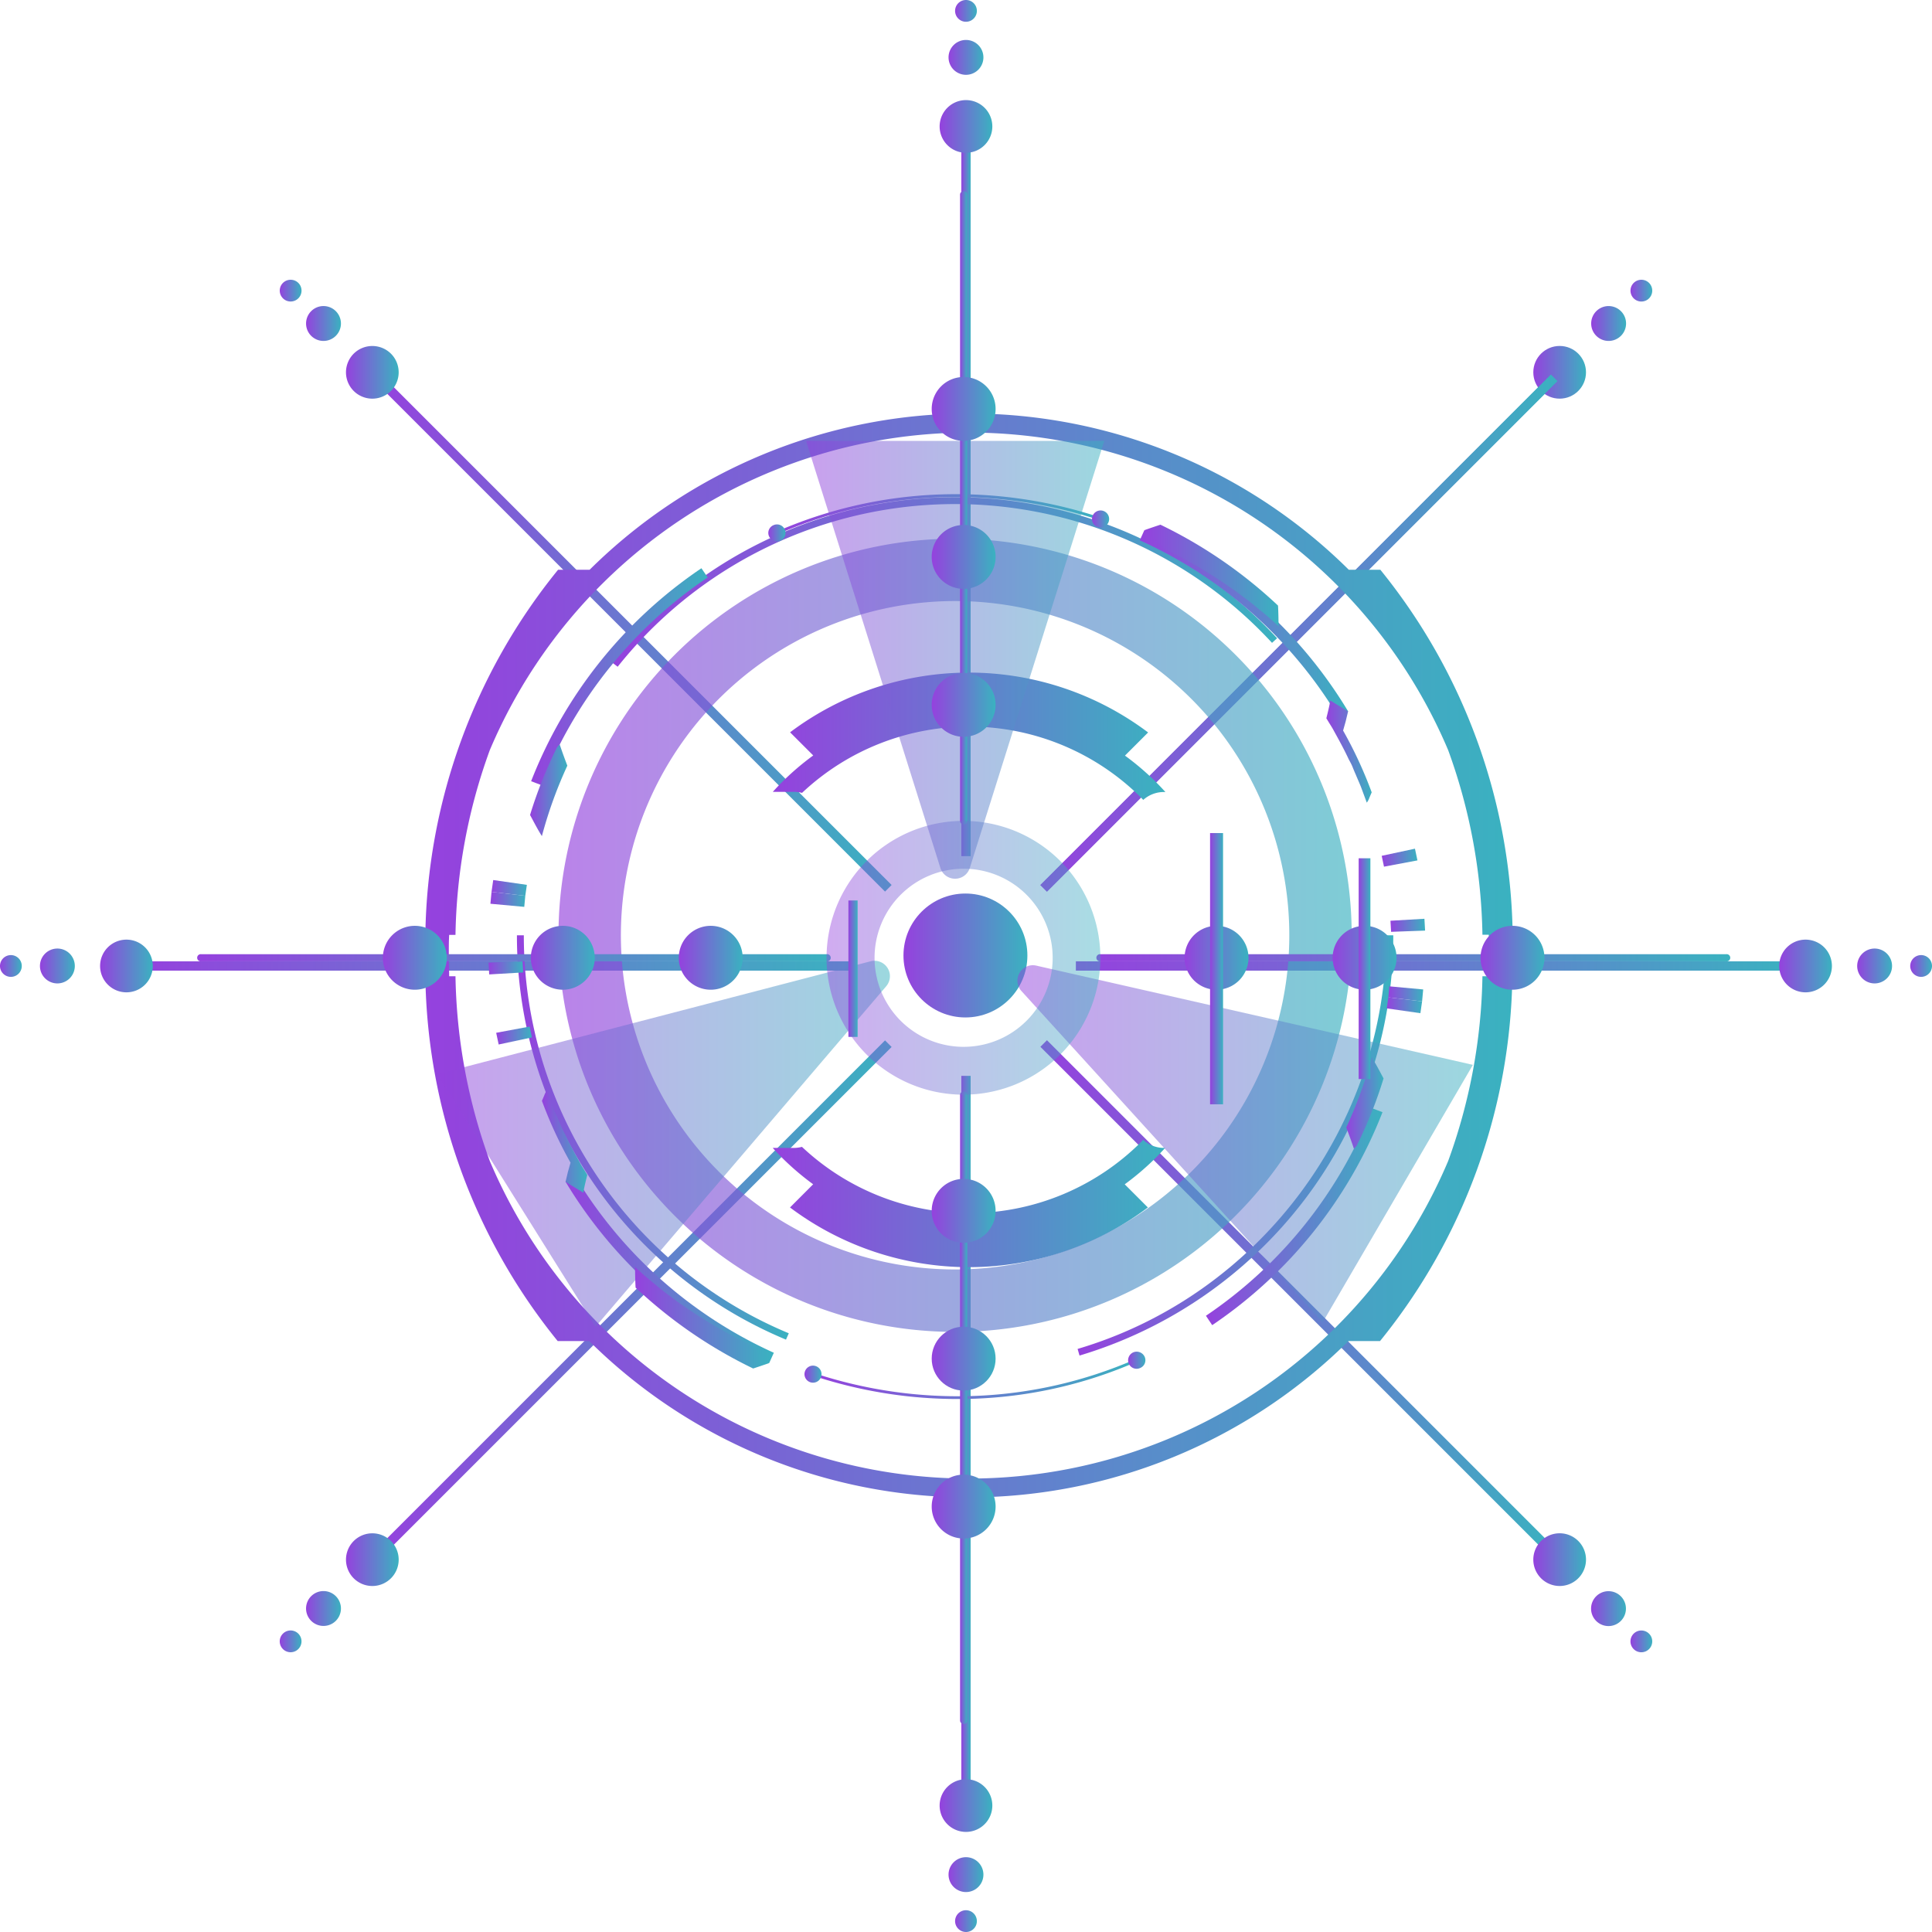 <svg xmlns="http://www.w3.org/2000/svg" xmlns:xlink="http://www.w3.org/1999/xlink" viewBox="0 0 489.87 489.87"><defs><style>.cls-1{mask:url(#mask);filter:url(#luminosity-noclip-5);}.cls-2,.cls-4,.cls-6,.cls-8{mix-blend-mode:multiply;}.cls-2{fill:url(#Безымянный_градиент_2);}.cls-3,.cls-7{mask:url(#mask-2);}.cls-3{filter:url(#luminosity-noclip-6);}.cls-4{fill:url(#Безымянный_градиент_2-2);}.cls-5{mask:url(#mask-3);filter:url(#luminosity-noclip-7);}.cls-6{fill:url(#Безымянный_градиент_2-3);}.cls-7{filter:url(#luminosity-noclip-8);}.cls-8{fill:url(#Безымянный_градиент_2-4);}.cls-9{fill:url(#New_Gradient_Swatch_2);}.cls-10{fill:url(#New_Gradient_Swatch_2-2);}.cls-11{fill:url(#New_Gradient_Swatch_2-3);}.cls-12{fill:url(#New_Gradient_Swatch_2-4);}.cls-13{fill:url(#New_Gradient_Swatch_2-5);}.cls-14{fill:url(#New_Gradient_Swatch_2-6);}.cls-15{fill:url(#New_Gradient_Swatch_2-7);}.cls-16{fill:url(#New_Gradient_Swatch_2-8);}.cls-17{fill:url(#New_Gradient_Swatch_2-9);}.cls-18{fill:url(#New_Gradient_Swatch_2-10);}.cls-19{fill:url(#New_Gradient_Swatch_2-11);}.cls-20{fill:url(#New_Gradient_Swatch_2-12);}.cls-21{fill:url(#New_Gradient_Swatch_2-13);}.cls-22{fill:url(#New_Gradient_Swatch_2-14);}.cls-23{fill:url(#New_Gradient_Swatch_2-15);}.cls-24{fill:url(#New_Gradient_Swatch_2-16);}.cls-25{fill:url(#New_Gradient_Swatch_2-33);}.cls-26{fill:url(#New_Gradient_Swatch_2-34);}.cls-27{fill:url(#New_Gradient_Swatch_2-35);}.cls-28{fill:url(#New_Gradient_Swatch_2-36);}.cls-29{fill:url(#New_Gradient_Swatch_2-37);}.cls-30{fill:url(#New_Gradient_Swatch_2-38);}.cls-31{fill:url(#New_Gradient_Swatch_2-39);}.cls-32{fill:url(#New_Gradient_Swatch_2-40);}.cls-33{fill:url(#New_Gradient_Swatch_2-41);}.cls-34{fill:url(#New_Gradient_Swatch_2-42);}.cls-35{fill:url(#New_Gradient_Swatch_2-43);}.cls-36{fill:url(#New_Gradient_Swatch_2-44);}.cls-37{fill:url(#New_Gradient_Swatch_2-45);}.cls-38{fill:url(#New_Gradient_Swatch_2-46);}.cls-39{fill:url(#New_Gradient_Swatch_2-47);}.cls-40{fill:url(#New_Gradient_Swatch_2-48);}.cls-41{fill:url(#New_Gradient_Swatch_2-65);}.cls-42{fill:url(#New_Gradient_Swatch_2-66);}.cls-43{fill:url(#New_Gradient_Swatch_2-67);}.cls-44{fill:url(#New_Gradient_Swatch_2-68);}.cls-45{fill:url(#New_Gradient_Swatch_2-69);}.cls-46{fill:url(#New_Gradient_Swatch_2-70);}.cls-47{fill:url(#New_Gradient_Swatch_2-71);}.cls-48{opacity:0.65;fill:url(#New_Gradient_Swatch_2-72);}.cls-49,.cls-50,.cls-51,.cls-82{opacity:0.5;}.cls-49{fill:url(#New_Gradient_Swatch_2-73);}.cls-50{fill:url(#New_Gradient_Swatch_2-74);}.cls-51{fill:url(#New_Gradient_Swatch_2-75);}.cls-52{fill:url(#New_Gradient_Swatch_2-76);}.cls-53{fill:url(#New_Gradient_Swatch_2-77);}.cls-54{fill:url(#New_Gradient_Swatch_2-78);}.cls-55{fill:url(#New_Gradient_Swatch_2-79);}.cls-56{fill:url(#New_Gradient_Swatch_2-80);}.cls-57{fill:url(#New_Gradient_Swatch_2-81);}.cls-58{fill:url(#New_Gradient_Swatch_2-82);}.cls-59{fill:url(#New_Gradient_Swatch_2-83);}.cls-60{fill:url(#New_Gradient_Swatch_2-84);}.cls-61{fill:url(#New_Gradient_Swatch_2-85);}.cls-62{fill:url(#New_Gradient_Swatch_2-86);}.cls-63{fill:url(#New_Gradient_Swatch_2-87);}.cls-64{fill:url(#New_Gradient_Swatch_2-88);}.cls-65{fill:url(#New_Gradient_Swatch_2-89);}.cls-66{fill:url(#New_Gradient_Swatch_2-90);}.cls-67{fill:url(#New_Gradient_Swatch_2-91);}.cls-68{fill:url(#New_Gradient_Swatch_2-92);}.cls-69{fill:url(#New_Gradient_Swatch_2-93);}.cls-70{fill:url(#New_Gradient_Swatch_2-94);}.cls-71{fill:url(#New_Gradient_Swatch_2-95);}.cls-72{fill:url(#New_Gradient_Swatch_2-96);}.cls-73{fill:url(#New_Gradient_Swatch_2-97);}.cls-74{fill:url(#New_Gradient_Swatch_2-98);}.cls-75{fill:url(#New_Gradient_Swatch_2-99);}.cls-76{fill:url(#New_Gradient_Swatch_2-100);}.cls-77{fill:url(#New_Gradient_Swatch_2-101);}.cls-78{fill:url(#New_Gradient_Swatch_2-102);}.cls-79{fill:url(#New_Gradient_Swatch_2-103);}.cls-80{opacity:0.44;}.cls-81{fill:url(#New_Gradient_Swatch_2-104);}.cls-83{mask:url(#mask-5);}.cls-84{fill:url(#New_Gradient_Swatch_2-105);}.cls-85{mask:url(#mask-6);}.cls-86{fill:url(#New_Gradient_Swatch_2-106);}.cls-87{mask:url(#mask-7);}.cls-88{fill:url(#New_Gradient_Swatch_2-107);}.cls-89{mask:url(#mask-8);}.cls-90{fill:url(#New_Gradient_Swatch_2-108);}.cls-91{fill:url(#New_Gradient_Swatch_2-109);}.cls-92{fill:url(#New_Gradient_Swatch_2-110);}.cls-93{fill:url(#New_Gradient_Swatch_2-111);}.cls-94{fill:url(#New_Gradient_Swatch_2-112);}.cls-95{fill:url(#New_Gradient_Swatch_2-113);}.cls-96{fill:url(#New_Gradient_Swatch_2-114);}.cls-97{fill:url(#New_Gradient_Swatch_2-115);}.cls-98{fill:url(#New_Gradient_Swatch_2-116);}.cls-99{fill:url(#New_Gradient_Swatch_2-117);}.cls-100{fill:url(#New_Gradient_Swatch_2-118);}.cls-101{fill:url(#New_Gradient_Swatch_2-119);}.cls-102{fill:url(#New_Gradient_Swatch_2-120);}.cls-103{fill:url(#New_Gradient_Swatch_2-121);}.cls-104{fill:url(#New_Gradient_Swatch_2-122);}.cls-105{fill:url(#New_Gradient_Swatch_2-123);}.cls-106{filter:url(#luminosity-noclip-3);}.cls-107{filter:url(#luminosity-noclip-2);}.cls-108{filter:url(#luminosity-noclip);}</style><filter id="luminosity-noclip" x="290.29" y="-8439.43" width="111.39" height="32766" filterUnits="userSpaceOnUse" color-interpolation-filters="sRGB"><feFlood flood-color="#fff" result="bg"/><feBlend in="SourceGraphic" in2="bg"/></filter><mask id="mask" x="290.29" y="-8439.43" width="111.39" height="32766" maskUnits="userSpaceOnUse"><g class="cls-108"/></mask><radialGradient id="Безымянный_градиент_2" cx="342.3" cy="455.53" r="63.12" gradientTransform="translate(43.94 -57.47) scale(0.88)" gradientUnits="userSpaceOnUse"><stop offset="0.59" stop-color="#fff"/><stop offset="0.81" stop-color="gray"/><stop offset="0.9" stop-color="#4d4d4d"/><stop offset="1"/></radialGradient><filter id="luminosity-noclip-2" x="87" y="-8439.43" width="111.39" height="32766" filterUnits="userSpaceOnUse" color-interpolation-filters="sRGB"><feFlood flood-color="#fff" result="bg"/><feBlend in="SourceGraphic" in2="bg"/></filter><mask id="mask-2" x="87" y="-8439.43" width="111.39" height="32766" maskUnits="userSpaceOnUse"><g class="cls-107"/></mask><radialGradient id="Безымянный_градиент_2-2" cx="111.92" cy="225.15" r="63.12" xlink:href="#Безымянный_градиент_2"/><filter id="luminosity-noclip-3" x="290.29" y="-8439.43" width="111.39" height="32766" filterUnits="userSpaceOnUse" color-interpolation-filters="sRGB"><feFlood flood-color="#fff" result="bg"/><feBlend in="SourceGraphic" in2="bg"/></filter><mask id="mask-3" x="290.29" y="-8439.43" width="111.39" height="32766" maskUnits="userSpaceOnUse"><g class="cls-106"/></mask><radialGradient id="Безымянный_градиент_2-3" cx="342.3" cy="225.15" r="63.12" xlink:href="#Безымянный_градиент_2"/><radialGradient id="Безымянный_градиент_2-4" cx="111.92" cy="455.53" r="63.12" xlink:href="#Безымянный_градиент_2"/><linearGradient id="New_Gradient_Swatch_2" x1="263.8" y1="160.51" x2="394.91" y2="160.51" gradientTransform="translate(209.97 -185.87) rotate(45)" gradientUnits="userSpaceOnUse"><stop offset="0" stop-color="#9541de"/><stop offset="1" stop-color="#3ab2c0"/></linearGradient><linearGradient id="New_Gradient_Swatch_2-2" x1="388.78" y1="94.4" x2="402.14" y2="94.4" gradientTransform="matrix(1, 0, 0, 1, 0, 0)" xlink:href="#New_Gradient_Swatch_2"/><linearGradient id="New_Gradient_Swatch_2-3" x1="403.42" y1="82.03" x2="412.26" y2="82.03" gradientTransform="matrix(1, 0, 0, 1, 0, 0)" xlink:href="#New_Gradient_Swatch_2"/><linearGradient id="New_Gradient_Swatch_2-4" x1="413.41" y1="73.69" x2="418.94" y2="73.69" gradientTransform="matrix(1, 0, 0, 1, 0, 0)" xlink:href="#New_Gradient_Swatch_2"/><linearGradient id="New_Gradient_Swatch_2-5" x1="94.96" y1="329.35" x2="226.07" y2="329.35" gradientTransform="translate(279.9 -17.04) rotate(45)" xlink:href="#New_Gradient_Swatch_2"/><linearGradient id="New_Gradient_Swatch_2-6" x1="87.73" y1="395.46" x2="101.08" y2="395.46" gradientTransform="matrix(1, 0, 0, 1, 0, 0)" xlink:href="#New_Gradient_Swatch_2"/><linearGradient id="New_Gradient_Swatch_2-7" x1="77.61" y1="407.84" x2="86.44" y2="407.84" gradientTransform="matrix(1, 0, 0, 1, 0, 0)" xlink:href="#New_Gradient_Swatch_2"/><linearGradient id="New_Gradient_Swatch_2-8" x1="70.93" y1="416.17" x2="76.45" y2="416.17" gradientTransform="matrix(1, 0, 0, 1, 0, 0)" xlink:href="#New_Gradient_Swatch_2"/><linearGradient id="New_Gradient_Swatch_2-9" x1="263.8" y1="329.35" x2="394.91" y2="329.35" gradientTransform="translate(329.31 -136.42) rotate(45)" xlink:href="#New_Gradient_Swatch_2"/><linearGradient id="New_Gradient_Swatch_2-10" x1="388.78" y1="395.46" x2="402.14" y2="395.46" gradientTransform="matrix(1, 0, 0, 1, 0, 0)" xlink:href="#New_Gradient_Swatch_2"/><linearGradient id="New_Gradient_Swatch_2-11" x1="403.42" y1="407.84" x2="412.26" y2="407.84" gradientTransform="matrix(1, 0, 0, 1, 0, 0)" xlink:href="#New_Gradient_Swatch_2"/><linearGradient id="New_Gradient_Swatch_2-12" x1="413.41" y1="416.17" x2="418.94" y2="416.17" gradientTransform="matrix(1, 0, 0, 1, 0, 0)" xlink:href="#New_Gradient_Swatch_2"/><linearGradient id="New_Gradient_Swatch_2-13" x1="94.96" y1="160.51" x2="226.07" y2="160.51" gradientTransform="translate(160.51 -66.49) rotate(45)" xlink:href="#New_Gradient_Swatch_2"/><linearGradient id="New_Gradient_Swatch_2-14" x1="87.73" y1="94.4" x2="101.08" y2="94.4" gradientTransform="matrix(1, 0, 0, 1, 0, 0)" xlink:href="#New_Gradient_Swatch_2"/><linearGradient id="New_Gradient_Swatch_2-15" x1="77.61" y1="82.03" x2="86.44" y2="82.03" gradientTransform="matrix(1, 0, 0, 1, 0, 0)" xlink:href="#New_Gradient_Swatch_2"/><linearGradient id="New_Gradient_Swatch_2-16" x1="70.93" y1="73.69" x2="76.45" y2="73.69" gradientTransform="matrix(1, 0, 0, 1, 0, 0)" xlink:href="#New_Gradient_Swatch_2"/><linearGradient id="New_Gradient_Swatch_2-33" x1="243.75" y1="125.55" x2="246.11" y2="125.55" gradientTransform="matrix(1, 0, 0, 1, 0, 0)" xlink:href="#New_Gradient_Swatch_2"/><linearGradient id="New_Gradient_Swatch_2-34" x1="238.25" y1="32.05" x2="251.61" y2="32.05" gradientTransform="matrix(1, 0, 0, 1, 0, 0)" xlink:href="#New_Gradient_Swatch_2"/><linearGradient id="New_Gradient_Swatch_2-35" x1="240.51" y1="14.55" x2="249.35" y2="14.55" gradientTransform="matrix(1, 0, 0, 1, 0, 0)" xlink:href="#New_Gradient_Swatch_2"/><linearGradient id="New_Gradient_Swatch_2-36" x1="242.17" y1="2.76" x2="247.69" y2="2.76" gradientTransform="matrix(1, 0, 0, 1, 0, 0)" xlink:href="#New_Gradient_Swatch_2"/><linearGradient id="New_Gradient_Swatch_2-37" x1="243.75" y1="364.32" x2="246.11" y2="364.32" gradientTransform="matrix(1, 0, 0, 1, 0, 0)" xlink:href="#New_Gradient_Swatch_2"/><linearGradient id="New_Gradient_Swatch_2-38" x1="238.25" y1="457.81" x2="251.61" y2="457.81" gradientTransform="matrix(1, 0, 0, 1, 0, 0)" xlink:href="#New_Gradient_Swatch_2"/><linearGradient id="New_Gradient_Swatch_2-39" x1="240.51" y1="475.32" x2="249.35" y2="475.32" gradientTransform="matrix(1, 0, 0, 1, 0, 0)" xlink:href="#New_Gradient_Swatch_2"/><linearGradient id="New_Gradient_Swatch_2-40" x1="242.17" y1="487.1" x2="247.69" y2="487.1" gradientTransform="matrix(1, 0, 0, 1, 0, 0)" xlink:href="#New_Gradient_Swatch_2"/><linearGradient id="New_Gradient_Swatch_2-41" x1="272.79" y1="244.93" x2="455.85" y2="244.93" gradientTransform="matrix(1, 0, 0, 1, 0, 0)" xlink:href="#New_Gradient_Swatch_2"/><linearGradient id="New_Gradient_Swatch_2-42" x1="451.13" y1="244.93" x2="464.49" y2="244.93" gradientTransform="matrix(1, 0, 0, 1, 0, 0)" xlink:href="#New_Gradient_Swatch_2"/><linearGradient id="New_Gradient_Swatch_2-43" x1="470.9" y1="244.93" x2="479.74" y2="244.93" gradientTransform="matrix(1, 0, 0, 1, 0, 0)" xlink:href="#New_Gradient_Swatch_2"/><linearGradient id="New_Gradient_Swatch_2-44" x1="484.34" y1="244.93" x2="489.87" y2="244.93" gradientTransform="matrix(1, 0, 0, 1, 0, 0)" xlink:href="#New_Gradient_Swatch_2"/><linearGradient id="New_Gradient_Swatch_2-45" x1="34.02" y1="244.93" x2="217.07" y2="244.93" gradientTransform="matrix(1, 0, 0, 1, 0, 0)" xlink:href="#New_Gradient_Swatch_2"/><linearGradient id="New_Gradient_Swatch_2-46" x1="25.38" y1="244.93" x2="38.73" y2="244.93" gradientTransform="matrix(1, 0, 0, 1, 0, 0)" xlink:href="#New_Gradient_Swatch_2"/><linearGradient id="New_Gradient_Swatch_2-47" x1="10.13" y1="244.93" x2="18.97" y2="244.93" gradientTransform="matrix(1, 0, 0, 1, 0, 0)" xlink:href="#New_Gradient_Swatch_2"/><linearGradient id="New_Gradient_Swatch_2-48" x1="0" y1="244.93" x2="5.52" y2="244.93" gradientTransform="matrix(1, 0, 0, 1, 0, 0)" xlink:href="#New_Gradient_Swatch_2"/><linearGradient id="New_Gradient_Swatch_2-65" x1="107.85" y1="242.27" x2="383.55" y2="242.27" gradientTransform="matrix(1, 0, 0, 1, 0, 0)" xlink:href="#New_Gradient_Swatch_2"/><linearGradient id="New_Gradient_Swatch_2-66" x1="195.93" y1="305.16" x2="295.47" y2="305.16" gradientTransform="matrix(1, 0, 0, 1, 0, 0)" xlink:href="#New_Gradient_Swatch_2"/><linearGradient id="New_Gradient_Swatch_2-67" x1="195.93" y1="186.68" x2="295.47" y2="186.68" gradientTransform="matrix(1, 0, 0, 1, 0, 0)" xlink:href="#New_Gradient_Swatch_2"/><linearGradient id="New_Gradient_Swatch_2-68" x1="229.08" y1="242.27" x2="260.5" y2="242.27" gradientTransform="matrix(1, 0, 0, 1, 0, 0)" xlink:href="#New_Gradient_Swatch_2"/><linearGradient id="New_Gradient_Swatch_2-69" x1="131.07" y1="288.41" x2="199.97" y2="288.41" gradientTransform="matrix(1, 0, 0, 1, 0, 0)" xlink:href="#New_Gradient_Swatch_2"/><linearGradient id="New_Gradient_Swatch_2-70" x1="273.23" y1="290.43" x2="353.27" y2="290.43" gradientTransform="matrix(1, 0, 0, 1, 0, 0)" xlink:href="#New_Gradient_Swatch_2"/><linearGradient id="New_Gradient_Swatch_2-71" x1="155.23" y1="147.55" x2="323.81" y2="147.55" gradientTransform="matrix(1, 0, 0, 1, 0, 0)" xlink:href="#New_Gradient_Swatch_2"/><linearGradient id="New_Gradient_Swatch_2-72" x1="141.62" y1="237.15" x2="342.73" y2="237.15" gradientTransform="matrix(1, 0, 0, 1, 0, 0)" xlink:href="#New_Gradient_Swatch_2"/><linearGradient id="New_Gradient_Swatch_2-73" x1="204.38" y1="167.3" x2="279.96" y2="167.3" gradientTransform="matrix(1, 0, 0, 1, 0, 0)" xlink:href="#New_Gradient_Swatch_2"/><linearGradient id="New_Gradient_Swatch_2-74" x1="110.88" y1="290.01" x2="225.65" y2="290.01" gradientTransform="matrix(1, 0, 0, 1, 0, 0)" xlink:href="#New_Gradient_Swatch_2"/><linearGradient id="New_Gradient_Swatch_2-75" x1="257.97" y1="290.01" x2="373.46" y2="290.01" gradientTransform="matrix(1, 0, 0, 1, 0, 0)" xlink:href="#New_Gradient_Swatch_2"/><linearGradient id="New_Gradient_Swatch_2-76" x1="305.77" y1="308.46" x2="350.54" y2="308.46" gradientTransform="matrix(1, 0, 0, 1, 0, 0)" xlink:href="#New_Gradient_Swatch_2"/><linearGradient id="New_Gradient_Swatch_2-77" x1="143.39" y1="321.91" x2="196.21" y2="321.91" gradientTransform="matrix(1, 0, 0, 1, 0, 0)" xlink:href="#New_Gradient_Swatch_2"/><linearGradient id="New_Gradient_Swatch_2-78" x1="206.06" y1="349.71" x2="288.03" y2="349.71" gradientTransform="matrix(1, 0, 0, 1, 0, 0)" xlink:href="#New_Gradient_Swatch_2"/><linearGradient id="New_Gradient_Swatch_2-79" x1="286.04" y1="344.89" x2="290.42" y2="344.89" gradientTransform="matrix(1, 0, 0, 1, 0, 0)" xlink:href="#New_Gradient_Swatch_2"/><linearGradient id="New_Gradient_Swatch_2-80" x1="203.98" y1="348.44" x2="208.36" y2="348.44" gradientTransform="matrix(1, 0, 0, 1, 0, 0)" xlink:href="#New_Gradient_Swatch_2"/><linearGradient id="New_Gradient_Swatch_2-81" x1="161.02" y1="334.13" x2="195.05" y2="334.13" gradientTransform="matrix(1, 0, 0, 1, 0, 0)" xlink:href="#New_Gradient_Swatch_2"/><linearGradient id="New_Gradient_Swatch_2-82" x1="137.41" y1="289.43" x2="148.87" y2="289.43" gradientTransform="matrix(1, 0, 0, 1, 0, 0)" xlink:href="#New_Gradient_Swatch_2"/><linearGradient id="New_Gradient_Swatch_2-83" x1="341.36" y1="279.67" x2="350.83" y2="279.67" gradientTransform="matrix(1, 0, 0, 1, 0, 0)" xlink:href="#New_Gradient_Swatch_2"/><linearGradient id="New_Gradient_Swatch_2-84" x1="125.81" y1="262.57" x2="134.87" y2="262.57" gradientTransform="matrix(1, 0, 0, 1, 0, 0)" xlink:href="#New_Gradient_Swatch_2"/><linearGradient id="New_Gradient_Swatch_2-85" x1="351.62" y1="254.89" x2="360.58" y2="254.89" gradientTransform="matrix(1, 0, 0, 1, 0, 0)" xlink:href="#New_Gradient_Swatch_2"/><linearGradient id="New_Gradient_Swatch_2-86" x1="123.87" y1="245.42" x2="132.65" y2="245.42" gradientTransform="matrix(1, 0, 0, 1, 0, 0)" xlink:href="#New_Gradient_Swatch_2"/><linearGradient id="New_Gradient_Swatch_2-87" x1="124.35" y1="228.04" x2="133.19" y2="228.04" gradientTransform="matrix(1, 0, 0, 1, 0, 0)" xlink:href="#New_Gradient_Swatch_2"/><linearGradient id="New_Gradient_Swatch_2-88" x1="134.67" y1="171.57" x2="179.44" y2="171.57" gradientTransform="matrix(1, 0, 0, 1, 0, 0)" xlink:href="#New_Gradient_Swatch_2"/><linearGradient id="New_Gradient_Swatch_2-89" x1="289" y1="158.13" x2="341.82" y2="158.13" gradientTransform="matrix(1, 0, 0, 1, 0, 0)" xlink:href="#New_Gradient_Swatch_2"/><linearGradient id="New_Gradient_Swatch_2-90" x1="197.18" y1="130.32" x2="279.15" y2="130.32" gradientTransform="matrix(1, 0, 0, 1, 0, 0)" xlink:href="#New_Gradient_Swatch_2"/><linearGradient id="New_Gradient_Swatch_2-91" x1="194.79" y1="135.14" x2="199.17" y2="135.14" gradientTransform="matrix(1, 0, 0, 1, 0, 0)" xlink:href="#New_Gradient_Swatch_2"/><linearGradient id="New_Gradient_Swatch_2-92" x1="276.85" y1="131.6" x2="281.23" y2="131.6" gradientTransform="matrix(1, 0, 0, 1, 0, 0)" xlink:href="#New_Gradient_Swatch_2"/><linearGradient id="New_Gradient_Swatch_2-93" x1="290.16" y1="145.91" x2="324.19" y2="145.91" gradientTransform="matrix(1, 0, 0, 1, 0, 0)" xlink:href="#New_Gradient_Swatch_2"/><linearGradient id="New_Gradient_Swatch_2-94" x1="336.34" y1="190.6" x2="347.8" y2="190.6" gradientTransform="matrix(1, 0, 0, 1, 0, 0)" xlink:href="#New_Gradient_Swatch_2"/><linearGradient id="New_Gradient_Swatch_2-95" x1="134.38" y1="200.36" x2="143.85" y2="200.36" gradientTransform="matrix(1, 0, 0, 1, 0, 0)" xlink:href="#New_Gradient_Swatch_2"/><linearGradient id="New_Gradient_Swatch_2-96" x1="350.34" y1="217.47" x2="359.4" y2="217.47" gradientTransform="matrix(1, 0, 0, 1, 0, 0)" xlink:href="#New_Gradient_Swatch_2"/><linearGradient id="New_Gradient_Swatch_2-97" x1="124.63" y1="225.14" x2="133.59" y2="225.14" gradientTransform="matrix(1, 0, 0, 1, 0, 0)" xlink:href="#New_Gradient_Swatch_2"/><linearGradient id="New_Gradient_Swatch_2-98" x1="352.56" y1="234.62" x2="361.34" y2="234.62" gradientTransform="matrix(1, 0, 0, 1, 0, 0)" xlink:href="#New_Gradient_Swatch_2"/><linearGradient id="New_Gradient_Swatch_2-99" x1="352.02" y1="251.99" x2="360.86" y2="251.99" gradientTransform="matrix(1, 0, 0, 1, 0, 0)" xlink:href="#New_Gradient_Swatch_2"/><linearGradient id="New_Gradient_Swatch_2-100" x1="243.43" y1="356.89" x2="245.24" y2="356.89" gradientTransform="matrix(1, 0, 0, 1, 0, 0)" xlink:href="#New_Gradient_Swatch_2"/><linearGradient id="New_Gradient_Swatch_2-101" x1="243.43" y1="128.81" x2="245.24" y2="128.81" gradientTransform="matrix(1, 0, 0, 1, 0, 0)" xlink:href="#New_Gradient_Swatch_2"/><linearGradient id="New_Gradient_Swatch_2-102" x1="278.06" y1="242.85" x2="438.62" y2="242.85" gradientTransform="matrix(1, 0, 0, 1, 0, 0)" xlink:href="#New_Gradient_Swatch_2"/><linearGradient id="New_Gradient_Swatch_2-103" x1="50.05" y1="242.85" x2="210.54" y2="242.85" gradientTransform="matrix(1, 0, 0, 1, 0, 0)" xlink:href="#New_Gradient_Swatch_2"/><linearGradient id="New_Gradient_Swatch_2-104" x1="209.63" y1="242.85" x2="279.04" y2="242.85" gradientTransform="matrix(1, 0, 0, 1, 0, 0)" xlink:href="#New_Gradient_Swatch_2"/><filter id="luminosity-noclip-5" x="290.29" y="288.8" width="111.39" height="111.39" filterUnits="userSpaceOnUse" color-interpolation-filters="sRGB"><feFlood flood-color="#fff" result="bg"/><feBlend in="SourceGraphic" in2="bg"/></filter><mask id="mask-5" x="290.29" y="288.8" width="111.39" height="111.39" maskUnits="userSpaceOnUse"><g class="cls-1"><polygon class="cls-2" points="290.29 288.8 401.68 385.21 386.7 400.19 290.29 288.8"/></g></mask><linearGradient id="New_Gradient_Swatch_2-105" x1="290.29" y1="344.49" x2="401.67" y2="344.49" gradientTransform="matrix(1, 0, 0, 1, 0, 0)" xlink:href="#New_Gradient_Swatch_2"/><filter id="luminosity-noclip-6" x="87" y="85.51" width="111.39" height="111.39" filterUnits="userSpaceOnUse" color-interpolation-filters="sRGB"><feFlood flood-color="#fff" result="bg"/><feBlend in="SourceGraphic" in2="bg"/></filter><mask id="mask-6" x="87" y="85.51" width="111.39" height="111.39" maskUnits="userSpaceOnUse"><g class="cls-3"><polygon class="cls-4" points="198.39 196.9 87 100.48 101.97 85.51 198.39 196.9"/></g></mask><linearGradient id="New_Gradient_Swatch_2-106" x1="87" y1="141.2" x2="198.39" y2="141.2" gradientTransform="matrix(1, 0, 0, 1, 0, 0)" xlink:href="#New_Gradient_Swatch_2"/><filter id="luminosity-noclip-7" x="290.29" y="85.51" width="111.39" height="111.39" filterUnits="userSpaceOnUse" color-interpolation-filters="sRGB"><feFlood flood-color="#fff" result="bg"/><feBlend in="SourceGraphic" in2="bg"/></filter><mask id="mask-7" x="290.29" y="85.51" width="111.39" height="111.39" maskUnits="userSpaceOnUse"><g class="cls-5"><polygon class="cls-6" points="290.29 196.9 386.7 85.51 401.68 100.48 290.29 196.9"/></g></mask><linearGradient id="New_Gradient_Swatch_2-107" x1="290.29" y1="141.2" x2="401.67" y2="141.2" gradientTransform="matrix(1, 0, 0, 1, 0, 0)" xlink:href="#New_Gradient_Swatch_2"/><filter id="luminosity-noclip-8" x="87" y="288.8" width="111.39" height="111.39" filterUnits="userSpaceOnUse" color-interpolation-filters="sRGB"><feFlood flood-color="#fff" result="bg"/><feBlend in="SourceGraphic" in2="bg"/></filter><mask id="mask-8" x="87" y="288.8" width="111.39" height="111.39" maskUnits="userSpaceOnUse"><g class="cls-7"><polygon class="cls-8" points="198.39 288.8 101.97 400.19 87 385.21 198.39 288.8"/></g></mask><linearGradient id="New_Gradient_Swatch_2-108" x1="87" y1="344.49" x2="198.39" y2="344.49" gradientTransform="matrix(1, 0, 0, 1, 0, 0)" xlink:href="#New_Gradient_Swatch_2"/><linearGradient id="New_Gradient_Swatch_2-109" x1="236.24" y1="141.2" x2="252.44" y2="141.2" gradientTransform="matrix(1, 0, 0, 1, 0, 0)" xlink:href="#New_Gradient_Swatch_2"/><linearGradient id="New_Gradient_Swatch_2-110" x1="236.24" y1="103.69" x2="252.44" y2="103.69" gradientTransform="matrix(1, 0, 0, 1, 0, 0)" xlink:href="#New_Gradient_Swatch_2"/><linearGradient id="New_Gradient_Swatch_2-111" x1="236.24" y1="178.72" x2="252.44" y2="178.72" gradientTransform="matrix(1, 0, 0, 1, 0, 0)" xlink:href="#New_Gradient_Swatch_2"/><linearGradient id="New_Gradient_Swatch_2-112" x1="236.24" y1="344.49" x2="252.44" y2="344.49" gradientTransform="matrix(1, 0, 0, 1, 0, 0)" xlink:href="#New_Gradient_Swatch_2"/><linearGradient id="New_Gradient_Swatch_2-113" x1="236.24" y1="306.97" x2="252.44" y2="306.97" gradientTransform="matrix(1, 0, 0, 1, 0, 0)" xlink:href="#New_Gradient_Swatch_2"/><linearGradient id="New_Gradient_Swatch_2-114" x1="236.24" y1="382.01" x2="252.44" y2="382.01" gradientTransform="matrix(1, 0, 0, 1, 0, 0)" xlink:href="#New_Gradient_Swatch_2"/><linearGradient id="New_Gradient_Swatch_2-115" x1="134.6" y1="242.85" x2="150.79" y2="242.85" gradientTransform="matrix(1, 0, 0, 1, 0, 0)" xlink:href="#New_Gradient_Swatch_2"/><linearGradient id="New_Gradient_Swatch_2-116" x1="97.08" y1="242.85" x2="113.27" y2="242.85" gradientTransform="matrix(1, 0, 0, 1, 0, 0)" xlink:href="#New_Gradient_Swatch_2"/><linearGradient id="New_Gradient_Swatch_2-117" x1="172.11" y1="242.85" x2="188.31" y2="242.85" gradientTransform="matrix(1, 0, 0, 1, 0, 0)" xlink:href="#New_Gradient_Swatch_2"/><linearGradient id="New_Gradient_Swatch_2-118" x1="337.88" y1="242.85" x2="354.08" y2="242.85" gradientTransform="matrix(1, 0, 0, 1, 0, 0)" xlink:href="#New_Gradient_Swatch_2"/><linearGradient id="New_Gradient_Swatch_2-119" x1="300.36" y1="242.85" x2="316.56" y2="242.85" gradientTransform="matrix(1, 0, 0, 1, 0, 0)" xlink:href="#New_Gradient_Swatch_2"/><linearGradient id="New_Gradient_Swatch_2-120" x1="375.4" y1="242.85" x2="391.6" y2="242.85" gradientTransform="matrix(1, 0, 0, 1, 0, 0)" xlink:href="#New_Gradient_Swatch_2"/><linearGradient id="New_Gradient_Swatch_2-121" x1="306.82" y1="245.61" x2="310.11" y2="245.61" gradientTransform="matrix(1, 0, 0, 1, 0, 0)" xlink:href="#New_Gradient_Swatch_2"/><linearGradient id="New_Gradient_Swatch_2-122" x1="344.5" y1="245.61" x2="347.46" y2="245.61" gradientTransform="matrix(1, 0, 0, 1, 0, 0)" xlink:href="#New_Gradient_Swatch_2"/><linearGradient id="New_Gradient_Swatch_2-123" x1="215.12" y1="245.61" x2="217.46" y2="245.61" gradientTransform="matrix(1, 0, 0, 1, 0, 0)" xlink:href="#New_Gradient_Swatch_2"/></defs><title>circle_18_purple_blue</title><g id="Layer_2" data-name="Layer 2"><g id="Layer_1-2" data-name="Layer 1"><rect class="cls-9" x="237.82" y="159.34" width="183.06" height="2.36" transform="translate(-17.04 279.9) rotate(-45)"/><circle class="cls-10" cx="395.46" cy="94.4" r="6.68"/><path class="cls-11" d="M411,85.15a4.42,4.42,0,1,1,0-6.25A4.41,4.41,0,0,1,411,85.15Z"/><path class="cls-12" d="M418.13,75.65a2.76,2.76,0,1,1,0-3.91A2.78,2.78,0,0,1,418.13,75.65Z"/><rect class="cls-13" x="68.99" y="328.17" width="183.06" height="2.36" transform="translate(-185.87 209.97) rotate(-45)"/><path class="cls-14" d="M89.68,390.74a6.68,6.68,0,1,1,0,9.44A6.68,6.68,0,0,1,89.68,390.74Z"/><path class="cls-15" d="M78.9,404.72a4.42,4.42,0,1,1,0,6.25A4.41,4.41,0,0,1,78.9,404.72Z"/><path class="cls-16" d="M71.74,414.22a2.76,2.76,0,1,1,0,3.91A2.76,2.76,0,0,1,71.74,414.22Z"/><rect class="cls-17" x="328.17" y="237.82" width="2.36" height="183.06" transform="translate(-136.42 329.31) rotate(-45)"/><path class="cls-18" d="M390.74,400.18a6.68,6.68,0,1,1,9.44,0A6.67,6.67,0,0,1,390.74,400.18Z"/><path class="cls-19" d="M404.72,411a4.42,4.42,0,1,1,6.25,0A4.41,4.41,0,0,1,404.72,411Z"/><path class="cls-20" d="M414.22,418.13a2.76,2.76,0,1,1,3.91,0A2.76,2.76,0,0,1,414.22,418.13Z"/><rect class="cls-21" x="159.34" y="68.99" width="2.36" height="183.06" transform="translate(-66.49 160.51) rotate(-45)"/><path class="cls-22" d="M99.13,89.68a6.68,6.68,0,1,1-9.45,0A6.7,6.7,0,0,1,99.13,89.68Z"/><path class="cls-23" d="M85.15,78.9a4.42,4.42,0,1,1-6.25,0A4.41,4.41,0,0,1,85.15,78.9Z"/><path class="cls-24" d="M75.65,71.74a2.76,2.76,0,1,1-3.91,0A2.78,2.78,0,0,1,75.65,71.74Z"/><rect class="cls-9" x="237.82" y="159.34" width="183.06" height="2.36" transform="translate(-17.04 279.9) rotate(-45)"/><circle class="cls-10" cx="395.46" cy="94.4" r="6.68"/><path class="cls-11" d="M411,85.15a4.42,4.42,0,1,1,0-6.25A4.41,4.41,0,0,1,411,85.15Z"/><path class="cls-12" d="M418.13,75.65a2.76,2.76,0,1,1,0-3.91A2.78,2.78,0,0,1,418.13,75.65Z"/><rect class="cls-13" x="68.99" y="328.17" width="183.06" height="2.36" transform="translate(-185.87 209.97) rotate(-45)"/><path class="cls-14" d="M89.68,390.74a6.68,6.68,0,1,1,0,9.44A6.68,6.68,0,0,1,89.68,390.74Z"/><path class="cls-15" d="M78.9,404.72a4.42,4.42,0,1,1,0,6.25A4.41,4.41,0,0,1,78.9,404.72Z"/><path class="cls-16" d="M71.74,414.22a2.76,2.76,0,1,1,0,3.91A2.76,2.76,0,0,1,71.74,414.22Z"/><rect class="cls-17" x="328.17" y="237.82" width="2.36" height="183.06" transform="translate(-136.42 329.31) rotate(-45)"/><path class="cls-18" d="M390.74,400.18a6.68,6.68,0,1,1,9.44,0A6.67,6.67,0,0,1,390.74,400.18Z"/><path class="cls-19" d="M404.72,411a4.42,4.42,0,1,1,6.25,0A4.41,4.41,0,0,1,404.72,411Z"/><path class="cls-20" d="M414.22,418.13a2.76,2.76,0,1,1,3.91,0A2.76,2.76,0,0,1,414.22,418.13Z"/><rect class="cls-21" x="159.34" y="68.99" width="2.36" height="183.06" transform="translate(-66.49 160.51) rotate(-45)"/><path class="cls-22" d="M99.13,89.68a6.68,6.68,0,1,1-9.45,0A6.7,6.7,0,0,1,99.13,89.68Z"/><path class="cls-23" d="M85.15,78.9a4.42,4.42,0,1,1-6.25,0A4.41,4.41,0,0,1,85.15,78.9Z"/><path class="cls-24" d="M75.65,71.74a2.76,2.76,0,1,1-3.91,0A2.78,2.78,0,0,1,75.65,71.74Z"/><rect class="cls-25" x="243.75" y="34.02" width="2.36" height="183.06"/><path class="cls-26" d="M251.61,32.05a6.68,6.68,0,1,1-6.68-6.67A6.68,6.68,0,0,1,251.61,32.05Z"/><path class="cls-27" d="M249.35,14.55a4.42,4.42,0,1,1-4.42-4.42A4.42,4.42,0,0,1,249.35,14.55Z"/><path class="cls-28" d="M247.69,2.76A2.76,2.76,0,1,1,244.93,0,2.75,2.75,0,0,1,247.69,2.76Z"/><rect class="cls-29" x="243.75" y="272.79" width="2.36" height="183.06"/><path class="cls-30" d="M238.25,457.81a6.68,6.68,0,1,1,6.68,6.68A6.68,6.68,0,0,1,238.25,457.81Z"/><path class="cls-31" d="M240.51,475.32a4.42,4.42,0,1,1,4.42,4.42A4.42,4.42,0,0,1,240.51,475.32Z"/><path class="cls-32" d="M242.17,487.1a2.76,2.76,0,1,1,2.76,2.77A2.77,2.77,0,0,1,242.17,487.1Z"/><rect class="cls-33" x="272.79" y="243.75" width="183.06" height="2.36"/><path class="cls-34" d="M457.81,251.61a6.68,6.68,0,1,1,6.68-6.68A6.68,6.68,0,0,1,457.81,251.61Z"/><path class="cls-35" d="M475.32,249.35a4.42,4.42,0,1,1,4.42-4.42A4.42,4.42,0,0,1,475.32,249.35Z"/><path class="cls-36" d="M487.1,247.69a2.76,2.76,0,1,1,2.77-2.76A2.76,2.76,0,0,1,487.1,247.69Z"/><rect class="cls-37" x="34.02" y="243.75" width="183.06" height="2.36"/><path class="cls-38" d="M32.05,238.25a6.68,6.68,0,1,1-6.67,6.68A6.68,6.68,0,0,1,32.05,238.25Z"/><path class="cls-39" d="M14.55,240.51a4.42,4.42,0,1,1-4.42,4.42A4.42,4.42,0,0,1,14.55,240.51Z"/><path class="cls-40" d="M2.76,242.17A2.76,2.76,0,1,1,0,244.93,2.76,2.76,0,0,1,2.76,242.17Z"/><rect class="cls-25" x="243.75" y="34.02" width="2.36" height="183.06"/><path class="cls-26" d="M251.61,32.05a6.68,6.68,0,1,1-6.68-6.67A6.68,6.68,0,0,1,251.61,32.05Z"/><path class="cls-27" d="M249.35,14.55a4.42,4.42,0,1,1-4.42-4.42A4.42,4.42,0,0,1,249.35,14.55Z"/><path class="cls-28" d="M247.69,2.76A2.76,2.76,0,1,1,244.93,0,2.75,2.75,0,0,1,247.69,2.76Z"/><rect class="cls-29" x="243.75" y="272.79" width="2.36" height="183.06"/><path class="cls-30" d="M238.25,457.81a6.68,6.68,0,1,1,6.68,6.68A6.68,6.68,0,0,1,238.25,457.81Z"/><path class="cls-31" d="M240.51,475.32a4.42,4.42,0,1,1,4.42,4.42A4.42,4.42,0,0,1,240.51,475.32Z"/><path class="cls-32" d="M242.17,487.1a2.76,2.76,0,1,1,2.76,2.77A2.77,2.77,0,0,1,242.17,487.1Z"/><rect class="cls-33" x="272.79" y="243.75" width="183.06" height="2.36"/><path class="cls-34" d="M457.81,251.61a6.68,6.68,0,1,1,6.68-6.68A6.68,6.68,0,0,1,457.81,251.61Z"/><path class="cls-35" d="M475.32,249.35a4.42,4.42,0,1,1,4.42-4.42A4.42,4.42,0,0,1,475.32,249.35Z"/><path class="cls-36" d="M487.1,247.69a2.76,2.76,0,1,1,2.77-2.76A2.76,2.76,0,0,1,487.1,247.69Z"/><rect class="cls-37" x="34.02" y="243.75" width="183.06" height="2.36"/><path class="cls-38" d="M32.05,238.25a6.68,6.68,0,1,1-6.67,6.68A6.68,6.68,0,0,1,32.05,238.25Z"/><path class="cls-39" d="M14.55,240.51a4.42,4.42,0,1,1-4.42,4.42A4.42,4.42,0,0,1,14.55,240.51Z"/><path class="cls-40" d="M2.76,242.17A2.76,2.76,0,1,1,0,244.93,2.76,2.76,0,0,1,2.76,242.17Z"/><path class="cls-41" d="M382.42,243c0-.23,0-.47,0-.7s0-.47,0-.71c0-1.52,0-3-.08-4.54h1.21A150.1,150.1,0,0,0,350,144.47h-8a136.7,136.7,0,0,0-192.5,0h-8A150.1,150.1,0,0,0,107.85,237h1.21c0,1.51-.08,3-.08,4.54,0,.24,0,.47,0,.71s0,.47,0,.7c0,1.52,0,3,.08,4.54h-1.21a150.08,150.08,0,0,0,33.56,92.55h8a136.7,136.7,0,0,0,192.5,0h8a150.08,150.08,0,0,0,33.56-92.55h-1.21C382.38,246,382.42,244.49,382.42,243Zm-4.93,4.54h-1.61a143.09,143.09,0,0,1-8.69,46.84,131.93,131.93,0,0,1-243,0,143.2,143.2,0,0,1-8.7-46.85h-1.6c0-1.51-.09-3-.09-4.54,0-.2,0-.4,0-.6h0a.38.38,0,0,1,0-.1.41.41,0,0,1,0-.11h0c0-.2,0-.4,0-.6,0-1.52,0-3,.09-4.54h1.6a143.1,143.1,0,0,1,8.7-46.84,131.93,131.93,0,0,1,243,0A143.09,143.09,0,0,1,375.88,237h1.61c.05,1.51.09,3,.09,4.54,0,.2,0,.4,0,.6h0v.21h0c0,.2,0,.4,0,.6C377.58,244.49,377.54,246,377.49,247.51Z"/><path class="cls-42" d="M295.14,291.06a7.85,7.85,0,0,1-5.29-2.05c-.17.18-.33.37-.51.55a61.79,61.79,0,0,1-86,1.23,8,8,0,0,1-2,.27h-5.41c.73.8,1.47,1.6,2.25,2.38a68.63,68.63,0,0,0,8,6.84l-5.87,5.88a75.57,75.57,0,0,0,90.74,0l-5.87-5.87a68.72,68.72,0,0,0,8-6.85c.77-.78,1.52-1.58,2.25-2.38Z"/><path class="cls-43" d="M200.33,185.68l5.87,5.87a67.77,67.77,0,0,0-8,6.85c-.78.78-1.52,1.57-2.25,2.38h5.41a8,8,0,0,1,2,.26,61.78,61.78,0,0,1,86,1.24l.52.54a7.79,7.79,0,0,1,5.28-2h.33c-.73-.81-1.47-1.6-2.25-2.38a67.77,67.77,0,0,0-8-6.85l5.87-5.87A75.54,75.54,0,0,0,200.33,185.68Z"/><circle class="cls-44" cx="244.79" cy="242.27" r="15.71"/><path class="cls-45" d="M199.29,339.67a110.89,110.89,0,0,1-68.22-102.52h1.75A109.15,109.15,0,0,0,200,338.06Z"/><path class="cls-46" d="M273.72,343.71l-.49-1.68c46.1-13.63,78.29-56.76,78.29-104.88h1.75a110.17,110.17,0,0,1-22.52,67.08A112.06,112.06,0,0,1,273.72,343.71Z"/><path class="cls-47" d="M156.6,169.05,155.23,168a111.1,111.1,0,0,1,168.58-6.17L322.53,163a109.36,109.36,0,0,0-165.93,6.07Z"/><path class="cls-48" d="M242.17,136.59A100.56,100.56,0,1,0,342.73,237.15,100.55,100.55,0,0,0,242.17,136.59Zm0,185.29a84.74,84.74,0,1,1,84.74-84.73A84.73,84.73,0,0,1,242.17,321.88Z"/><path class="cls-49" d="M238.44,220.07,204.38,111.79H280L245.9,220.07A3.91,3.91,0,0,1,238.44,220.07Z"/><path class="cls-50" d="M224.7,250.07,151,336.41l-40.12-64.06,109.86-28.61A3.91,3.91,0,0,1,224.7,250.07Z"/><path class="cls-51" d="M262.76,244.84,373.46,270l-38.09,65.29-76.37-84A3.91,3.91,0,0,1,262.76,244.84Z"/><path class="cls-52" d="M305.77,333.62A113.23,113.23,0,0,0,347.91,281l2.63,1a116,116,0,0,1-43.18,54Z"/><path class="cls-53" d="M145.82,298.2A113.37,113.37,0,0,0,196.21,343l-1.16,2.58a116.24,116.24,0,0,1-51.66-45.95Z"/><path class="cls-54" d="M229.18,353.93a117.2,117.2,0,0,1-23.12-5.15l.22-.67a116,116,0,0,0,41.06,5.83,112.48,112.48,0,0,0,40.41-9.24l.28.65a112.75,112.75,0,0,1-40.67,9.29A118.36,118.36,0,0,1,229.18,353.93Z"/><path class="cls-55" d="M286.21,345.75a2.19,2.19,0,0,1,1.14-2.85,2.23,2.23,0,0,1,2.88,1.11,2.13,2.13,0,0,1-1.15,2.86A2.15,2.15,0,0,1,286.21,345.75Z"/><path class="cls-56" d="M204.11,347.7a2.15,2.15,0,0,1,2.75-1.31,2.16,2.16,0,1,1-2.75,1.31Z"/><path class="cls-57" d="M195.05,345.61q-2,.7-4.08,1.38a118.78,118.78,0,0,1-29.81-20.5c-.1-1.75-.12-3.52-.14-5.23l1.11,1c.35.33.78.72,1.28,1.17l1.72,1.43c1.27,1.05,2.72,2.29,4.39,3.5l2.53,1.9,2.7,1.84a113.66,113.66,0,0,0,10.33,6.24c1.43.83,2.71,1.4,3.59,1.86a14.92,14.92,0,0,1,1.45.77l.88.91,1.68,1.56Z"/><path class="cls-58" d="M143.39,299.66l.05-.19.56-2.34.66-2.33a108,108,0,0,1-7.25-15.67s.3-.69.59-1.38a5,5,0,0,1,.65-1.24s.54,1.45,1.31,3.54c.36,1.06.93,2.23,1.46,3.51.27.64.56,1.3.84,2s.64,1.32,1,2c1.24,2.69,2.69,5.25,3.75,7.19.53,1,1.05,1.74,1.37,2.29l.53.87c-.37,1.48-.75,3-1,4.5Z"/><path class="cls-59" d="M343.29,291.27c-.6-1.83-1.27-3.63-1.93-5.38a110.09,110.09,0,0,0,6.45-17.81c1.11,1.76,2,3.52,3,5.36A111,111,0,0,1,344,290.5C343.79,290.76,343.56,291,343.29,291.27Z"/><polygon class="cls-60" points="134.29 260.29 134.87 263.04 126.44 264.84 125.81 261.87 134.29 260.29"/><polygon class="cls-61" points="351.62 255.68 352.02 252.89 360.58 253.9 360.15 256.9 351.62 255.68"/><path class="cls-62" d="M132.49,243.76l.16,2.81-8.61.5c-.05-1-.13-2-.17-3Z"/><polygon class="cls-63" points="133.19 227.14 132.93 229.94 124.35 229.15 124.63 226.14 133.19 227.14"/><path class="cls-64" d="M179.44,146.41a113.2,113.2,0,0,0-42.14,52.67l-2.63-1a116,116,0,0,1,43.18-54Z"/><path class="cls-65" d="M339.39,181.83A113.34,113.34,0,0,0,289,137l1.16-2.58a116.22,116.22,0,0,1,51.66,45.94Z"/><path class="cls-66" d="M197.46,135.33l-.28-.65a113.17,113.17,0,0,1,40.67-9.29,116.45,116.45,0,0,1,41.3,5.87l-.22.67a115.78,115.78,0,0,0-41.06-5.83A112.25,112.25,0,0,0,197.46,135.33Z"/><path class="cls-67" d="M199,134.29a2.2,2.2,0,0,1-1.14,2.85A2.25,2.25,0,0,1,195,136a2.12,2.12,0,0,1,1.15-2.85A2.15,2.15,0,0,1,199,134.29Z"/><path class="cls-68" d="M281.1,132.33a2.15,2.15,0,0,1-2.75,1.32,2.17,2.17,0,1,1,2.75-1.32Z"/><path class="cls-69" d="M290.16,134.43c1.34-.48,2.7-.94,4.08-1.39a118.81,118.81,0,0,1,29.81,20.51c.1,1.75.12,3.51.14,5.22l-1.11-1-1.28-1.16-1.72-1.44c-1.27-1-2.72-2.29-4.39-3.49l-2.53-1.9-2.7-1.85a118.43,118.43,0,0,0-10.33-6.24c-1.43-.83-2.71-1.39-3.59-1.85s-1.41-.73-1.45-.77l-.88-.92-1.68-1.55Z"/><path class="cls-70" d="M341.82,180.37l-.05.19-.56,2.34-.66,2.34a107.36,107.36,0,0,1,7.25,15.66l-.59,1.38a4.73,4.73,0,0,1-.65,1.24s-.54-1.45-1.31-3.54c-.36-1-.93-2.22-1.46-3.51-.28-.63-.56-1.29-.84-2s-.64-1.32-1-2c-1.24-2.68-2.69-5.25-3.75-7.19-.53-1-1.05-1.73-1.37-2.29l-.53-.86c.37-1.48.75-3,1-4.51Z"/><path class="cls-71" d="M141.92,188.77c.6,1.82,1.27,3.63,1.93,5.37A110.43,110.43,0,0,0,137.4,212c-1.11-1.75-2-3.51-3-5.36a111.85,111.85,0,0,1,6.79-17.06C141.42,189.27,141.65,189,141.92,188.77Z"/><polygon class="cls-72" points="350.92 219.75 350.34 217 358.77 215.19 359.4 218.16 350.92 219.75"/><polygon class="cls-73" points="133.59 224.36 133.19 227.14 124.63 226.14 125.06 223.14 133.59 224.36"/><path class="cls-74" d="M352.72,236.27l-.16-2.81,8.61-.5c.05,1,.13,2,.17,3Z"/><polygon class="cls-75" points="352.02 252.89 352.27 250.09 360.86 250.88 360.58 253.9 352.02 252.89"/><path class="cls-76" d="M244.34,437.13a.91.91,0,0,1-.91-.91V277.55a.91.91,0,0,1,1.81,0V436.22A.9.9,0,0,1,244.34,437.13Z"/><path class="cls-77" d="M244.34,209.05a.91.91,0,0,1-.91-.91V49.47a.91.91,0,1,1,1.81,0V208.14A.9.9,0,0,1,244.34,209.05Z"/><path class="cls-78" d="M437.71,243.75H279a.91.91,0,1,1,0-1.81H437.71a.91.91,0,1,1,0,1.81Z"/><path class="cls-79" d="M51,243.75a.91.91,0,1,1,0-1.81H209.63a.91.91,0,1,1,0,1.81Z"/><g class="cls-80"><path class="cls-81" d="M244.34,208.14A34.71,34.71,0,1,0,279,242.85,34.71,34.71,0,0,0,244.34,208.14Zm0,57.29a22.58,22.58,0,1,1,22.57-22.58A22.58,22.58,0,0,1,244.34,265.43Z"/></g><g class="cls-82"><g class="cls-83"><polygon class="cls-84" points="290.29 288.8 401.68 385.21 386.7 400.19 290.29 288.8"/></g><g class="cls-85"><polygon class="cls-86" points="198.39 196.9 87 100.48 101.97 85.51 198.39 196.9"/></g><g class="cls-87"><polygon class="cls-88" points="290.29 196.9 386.7 85.51 401.68 100.48 290.29 196.9"/></g><g class="cls-89"><polygon class="cls-90" points="198.39 288.8 101.97 400.19 87 385.21 198.39 288.8"/></g></g><path class="cls-91" d="M252.44,141.2a8.1,8.1,0,1,1-8.1-8.09A8.1,8.1,0,0,1,252.44,141.2Z"/><path class="cls-92" d="M252.44,103.69a8.1,8.1,0,1,1-8.1-8.1A8.1,8.1,0,0,1,252.44,103.69Z"/><path class="cls-93" d="M252.44,178.72a8.1,8.1,0,1,1-8.1-8.1A8.1,8.1,0,0,1,252.44,178.72Z"/><circle class="cls-94" cx="244.34" cy="344.49" r="8.1"/><path class="cls-95" d="M252.44,307a8.1,8.1,0,1,1-8.1-8.09A8.1,8.1,0,0,1,252.44,307Z"/><path class="cls-96" d="M252.44,382a8.1,8.1,0,1,1-8.1-8.1A8.1,8.1,0,0,1,252.44,382Z"/><path class="cls-97" d="M142.69,234.75a8.1,8.1,0,1,1-8.09,8.1A8.1,8.1,0,0,1,142.69,234.75Z"/><path class="cls-98" d="M105.18,234.75a8.1,8.1,0,1,1-8.1,8.1A8.1,8.1,0,0,1,105.18,234.75Z"/><path class="cls-99" d="M180.21,234.75a8.1,8.1,0,1,1-8.1,8.1A8.1,8.1,0,0,1,180.21,234.75Z"/><path class="cls-100" d="M346,234.75a8.1,8.1,0,1,1-8.1,8.1A8.1,8.1,0,0,1,346,234.75Z"/><path class="cls-101" d="M308.46,234.75a8.1,8.1,0,1,1-8.1,8.1A8.1,8.1,0,0,1,308.46,234.75Z"/><path class="cls-102" d="M383.5,234.75a8.1,8.1,0,1,1-8.1,8.1A8.1,8.1,0,0,1,383.5,234.75Z"/><rect class="cls-103" x="306.82" y="211.23" width="3.29" height="68.77"/><rect class="cls-104" x="344.5" y="217.62" width="2.97" height="55.98"/><rect class="cls-105" x="215.12" y="228.32" width="2.33" height="34.59"/></g></g></svg>